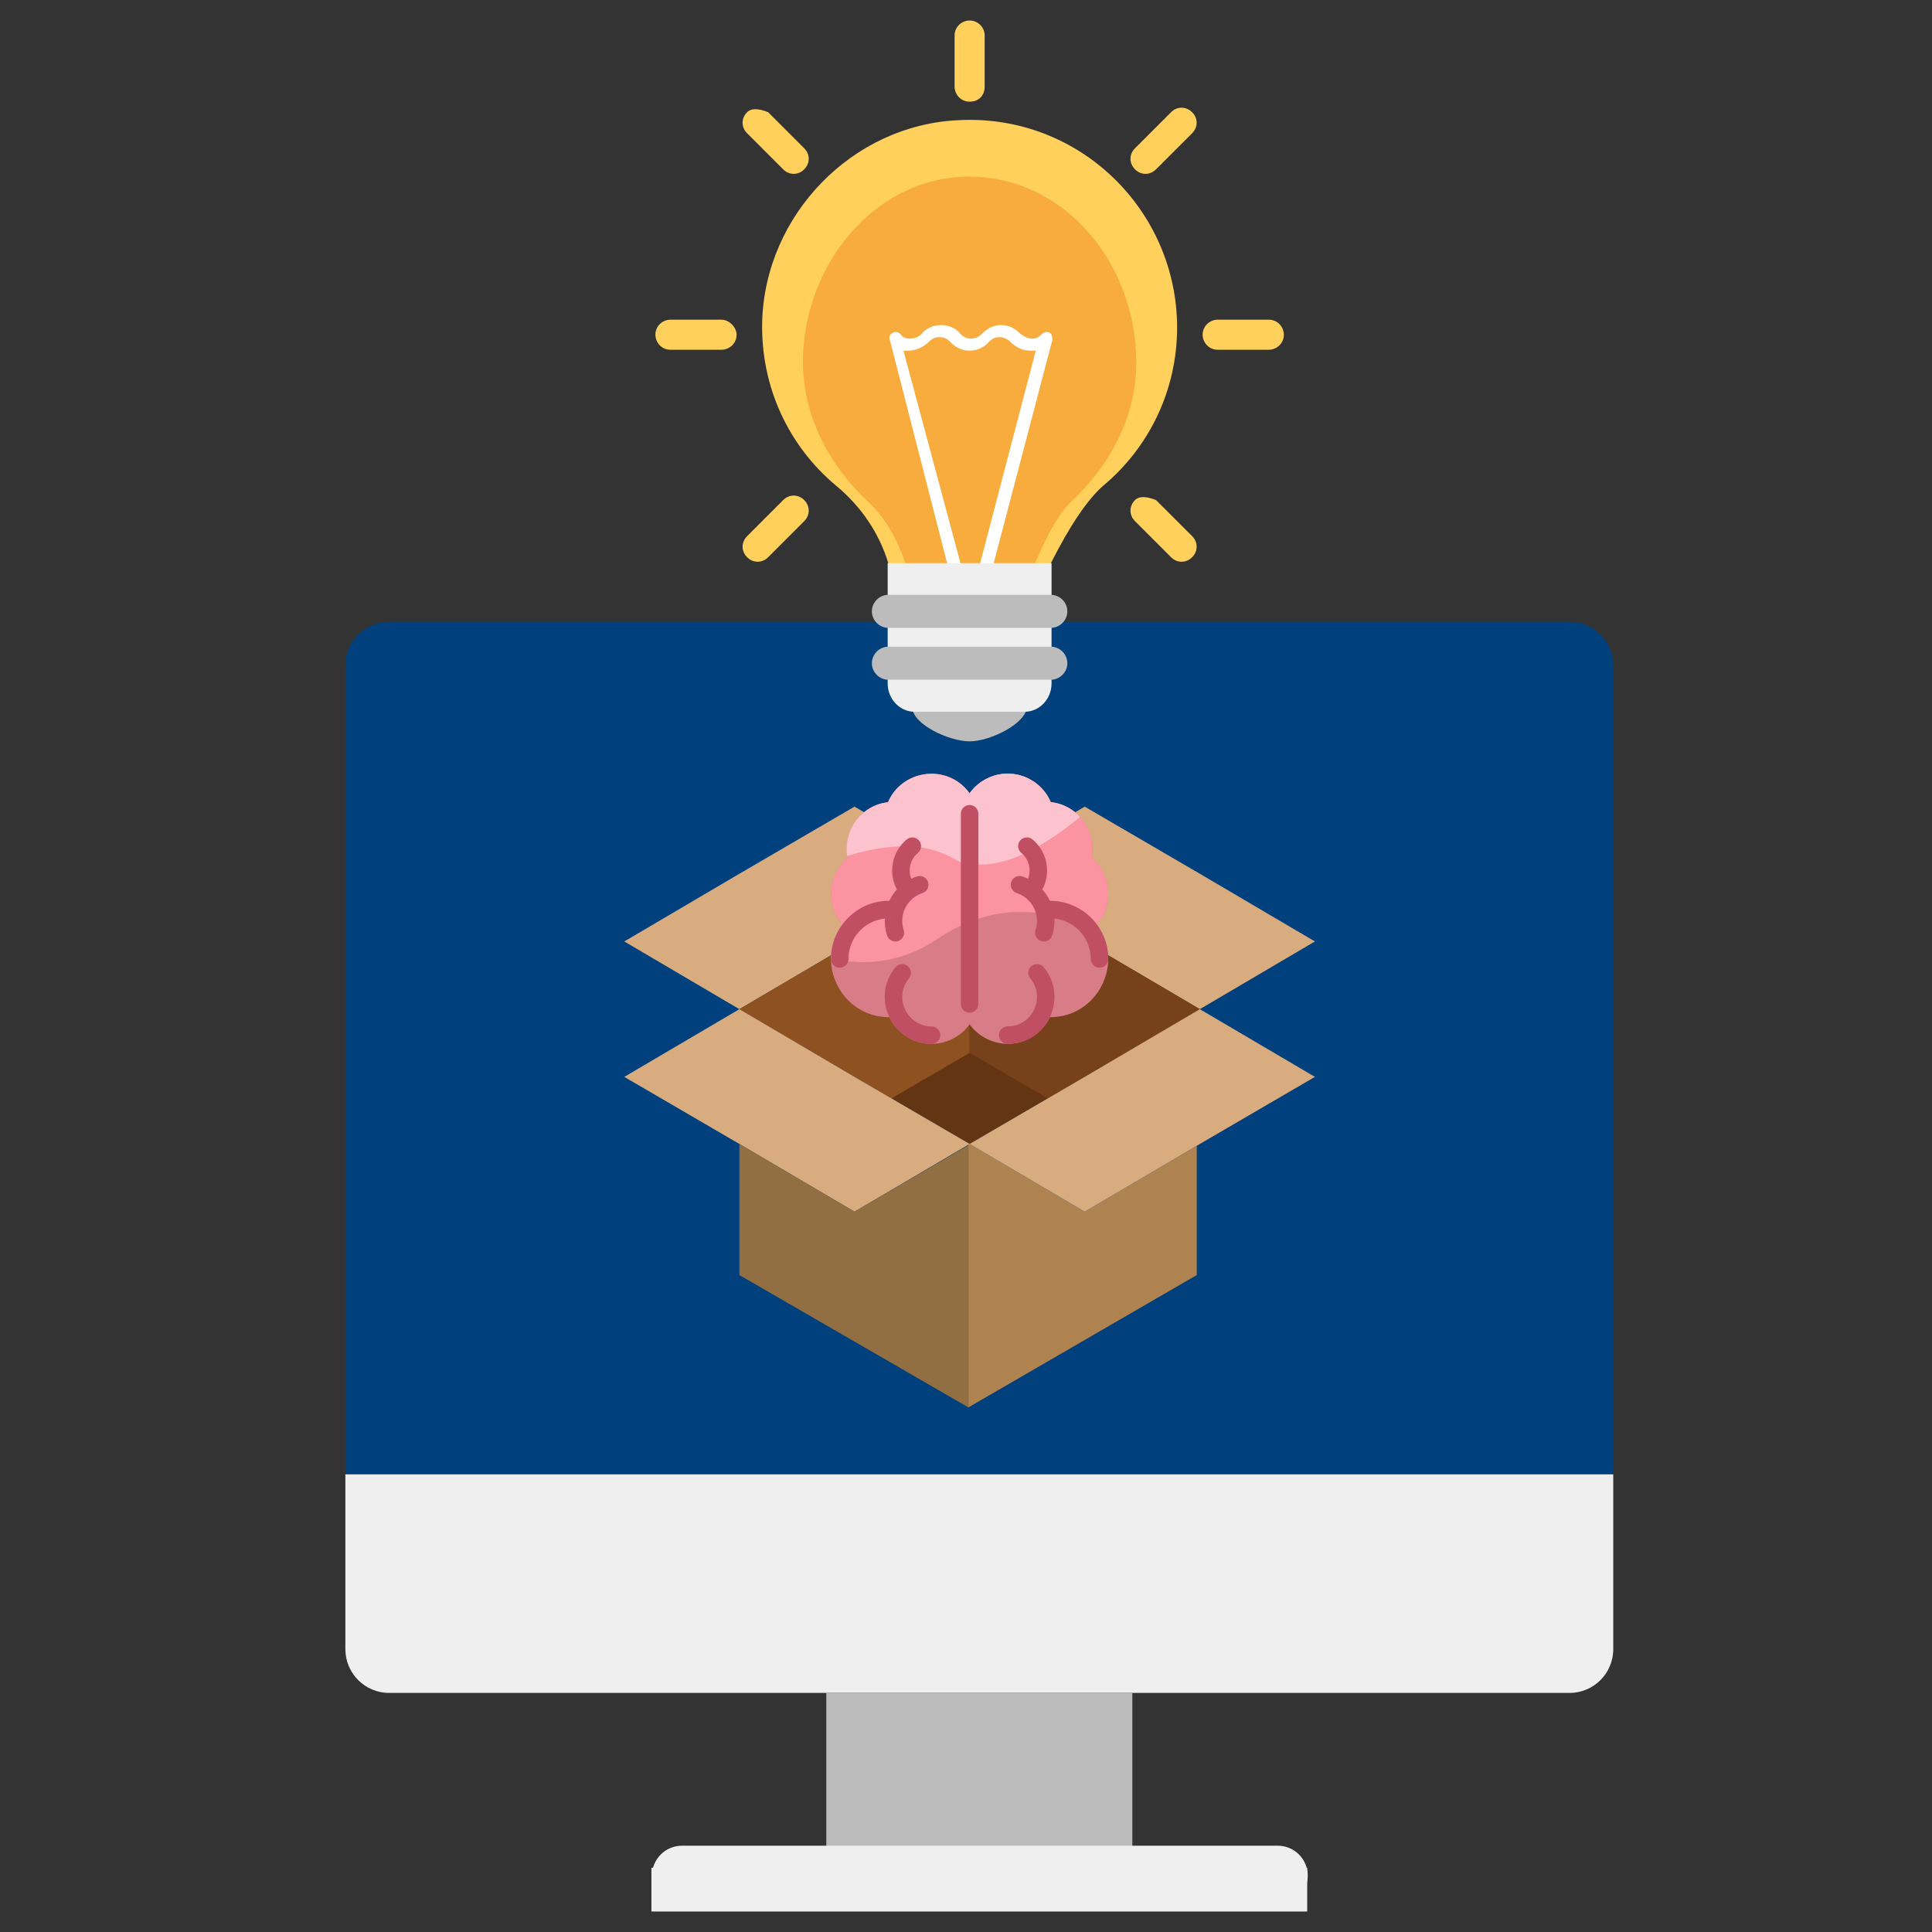 <?xml version="1.0" encoding="UTF-8" standalone="no"?>
<!DOCTYPE svg PUBLIC "-//W3C//DTD SVG 1.1//EN" "http://www.w3.org/Graphics/SVG/1.1/DTD/svg11.dtd">
<svg version="1.1" xmlns="http://www.w3.org/2000/svg" xmlns:xlink="http://www.w3.org/1999/xlink" preserveAspectRatio="xMidYMid meet" viewBox="0 0 640 640" width="640" height="640"><rect x="0" y="0" width="640" height="640" fill="#333333" stroke="none"/><defs><path d="M519.93 205.98C527.93 205.98 534.41 212.46 534.41 220.46C534.41 238.32 534.41 327.63 534.41 488.39L114.41 488.39C114.41 327.63 114.41 238.32 114.41 220.46C114.41 212.46 120.9 205.98 128.89 205.98C207.1 205.98 480.83 205.98 519.93 205.98Z" id="cvykUj0KJ"></path><path d="M114.41 488.39L534.41 488.39C534.41 523.14 534.41 542.45 534.41 546.32C534.41 554.31 527.93 560.8 519.93 560.8C480.83 560.8 168 560.8 128.89 560.8C120.9 560.8 114.41 554.31 114.41 546.32C114.41 538.59 114.41 519.28 114.41 488.39Z" id="avWdPVTmG"></path><path d="M273.72 560.8L375.1 560.8L375.1 625.97L273.72 625.97L273.72 560.8Z" id="anF7fqr6H"></path><path d="M215.79 618.73L433.03 618.73L433.03 633.21L215.79 633.21L215.79 618.73Z" id="c1yx1owdEE"></path><path d="M423.26 611.41C428.76 611.41 433.21 615.87 433.21 621.37C433.21 623.36 433.21 619.38 433.21 621.37C433.21 626.86 428.76 631.32 423.26 631.32C381.8 631.32 267.38 631.32 225.92 631.32C220.42 631.32 215.97 626.86 215.97 621.37C215.97 619.38 215.97 623.36 215.97 621.37C215.97 615.87 220.42 611.41 225.92 611.41C267.38 611.41 381.8 611.41 423.26 611.41Z" id="cEoS8jzgt"></path><path d="M359.33 311.87L397.46 334.3L359.33 356.73L321.2 378.95L283.06 356.73L244.93 334.3L283.06 311.87L321.2 289.44L359.33 311.87Z" id="a4aecl6jw5"></path><path d="M321.2 289.44L283.06 311.87L244.93 334.3L206.8 311.87L244.93 289.44L283.06 267.21L321.2 289.44Z" id="c4twDy0S9"></path><path d="M321.2 289.44L359.33 311.87L397.46 334.3L435.59 311.87L397.46 289.44L359.33 267.21L321.2 289.44Z" id="an2kqRysf"></path><path d="M244.93 334.3L283.06 356.73L295.3 363.86L321.2 348.77L321.2 289.44L283.06 311.87L244.93 334.3Z" id="aZPX5PYtP"></path><path d="M321.2 348.77L347.09 363.86L359.33 356.73L397.46 334.3L359.33 311.87L321.2 289.44L321.2 348.77Z" id="crgTOzoS0"></path><path d="M320.79 466.22L396.44 422.38L396.44 379.56L359.33 401.38L321.2 378.95L320.79 378.75L320.79 466.22Z" id="aJoJHhmaH"></path><path d="M321.2 378.95L283.06 356.73L244.93 334.3L206.8 356.73L244.93 378.95L283.06 401.38L321.2 378.95Z" id="b16NdhdPfs"></path><path d="M320.79 466.22L244.93 422.38L244.93 378.95L283.06 401.38L320.79 379.36L320.79 466.22Z" id="c2WokGybHk"></path><path d="M321.2 378.95L359.33 356.73L397.46 334.3L435.59 356.73L397.46 378.95L359.33 401.38L321.2 378.95Z" id="a6z3j4w5t"></path><path d="M321.2 269.57L321.2 332.58" id="f1nXdMnRMZ"></path><path d="M348.08 265.73C345.68 260.07 340.09 256.28 333.81 256.28C325.26 256.28 318.3 263.24 318.3 271.78C318.3 277.64 318.3 324.44 318.3 330.29C318.3 343.13 333.03 350.29 343.13 342.67C345.12 341.17 346.73 339.19 347.8 336.96C363.78 337 372.65 318.74 363.36 306.23C368.97 299.76 368.27 289.81 361.61 284.23C363.44 275.19 357.03 266.69 348.08 265.73Z" id="h4xm2zLY3L"></path><path d="M294.31 265.73C285.36 266.69 278.96 275.2 280.79 284.23C274.12 289.81 273.43 299.77 279.04 306.23C269.74 318.75 278.62 336.96 294.54 336.96C294.73 336.96 295.74 340.01 299.26 342.67C306.19 347.89 316.09 346.43 321.2 339.3C321.2 334.19 321.2 308.69 321.2 262.78C306.39 257.39 297.43 258.37 294.31 265.73Z" id="c1GIV4tSs"></path><path d="M321.2 305.36C321.2 301.1 321.2 267.04 321.2 262.78C314.08 252.85 298.99 254.69 294.31 265.73C285.36 266.69 278.96 275.2 280.79 284.23C274.12 289.81 273.43 299.77 279.04 306.23C276.62 309.48 275.3 313.39 275.27 317.52C285.74 319.83 298.21 319.35 310.46 311.08C314.08 308.63 317.68 306.75 321.2 305.36Z" id="bVLA0QkY2"></path><path d="M363.36 306.23C368.97 299.76 368.27 289.81 361.61 284.23C363.44 275.19 357.03 266.69 348.08 265.73C345.68 260.07 340.09 256.28 333.81 256.28C325.26 256.28 318.3 263.24 318.3 271.79C318.3 275.27 318.3 303.13 318.3 306.61C337.79 297.49 355.47 303.7 366.16 311.62C365.53 309.69 364.58 307.88 363.36 306.23Z" id="e1VIbhMLeZ"></path><path d="M341.3 324.11C346.48 330.38 342.03 340 333.81 340C332.21 340 330.91 341.3 330.91 342.9C330.91 344.5 332.21 345.79 333.81 345.79C346.93 345.79 354.04 330.44 345.76 320.42C344.74 319.19 342.92 319.01 341.68 320.03C340.45 321.05 340.28 322.88 341.3 324.11Z" id="b1DI8oohD"></path><path d="M280.64 283.55C292.59 279.89 305.68 278.47 315.55 284.28C317.24 285.27 319.01 285.93 320.85 286.32C320.85 283.99 321.2 265.16 321.2 262.84C314.08 252.91 298.77 254.76 294.1 265.8C285.47 266.73 279.33 274.73 280.64 283.55Z" id="aj8Ya8jN2"></path><path d="M297.51 311.74C299.03 311.24 299.86 309.61 299.36 308.09C297.7 303 300.49 297.5 305.58 295.84C307.1 295.34 307.93 293.71 307.43 292.19C306.93 290.67 305.3 289.84 303.78 290.33C303.11 290.55 302.47 290.81 301.86 291.11C300.7 288.15 301.5 284.66 304.07 282.53C305.3 281.51 305.47 279.68 304.45 278.45C303.43 277.22 301.61 277.05 300.37 278.07C295.36 282.23 294.2 289.22 297.11 294.65C296.07 295.8 295.26 297.03 294.6 298.41C284.39 298.22 275.27 306.75 275.27 317.68C275.27 319.28 276.56 320.58 278.16 320.58C279.76 320.58 281.06 319.28 281.06 317.68C281.06 310.73 286.34 305 293.11 304.28C293.01 306.15 293.26 308.05 293.86 309.89C294.36 311.41 296 312.24 297.51 311.74Z" id="a15qppoA6y"></path><path d="M301.1 324.11C302.12 322.88 301.95 321.05 300.71 320.03C299.48 319.01 297.65 319.19 296.64 320.42C288.34 330.45 295.48 345.79 308.59 345.79C310.19 345.79 311.49 344.5 311.49 342.9C311.49 341.3 310.19 340 308.59 340C300.36 340 295.92 330.37 301.1 324.11Z" id="a1liBIz8U2"></path><path d="M318.3 271.78C318.3 273.12 318.3 283.79 318.3 285.12C330.21 289.84 345.74 280.53 357.79 270.63C355.31 267.95 351.9 266.14 348.08 265.73C345.68 260.07 340.09 256.28 333.81 256.28C325.26 256.28 318.3 263.24 318.3 271.78Z" id="f243W58DpH"></path><path d="M318.3 332.58C318.3 326.28 318.3 275.87 318.3 269.57C318.3 267.97 319.6 266.67 321.2 266.67C322.8 266.67 324.09 267.97 324.09 269.57C324.09 275.87 324.09 326.28 324.09 332.58C324.09 334.18 322.8 335.48 321.2 335.48C319.6 335.48 318.3 334.18 318.3 332.58Z" id="bjVo2PgRR"></path><path d="M345.28 294.65C348.2 289.22 347.04 282.23 342.02 278.07C340.79 277.05 338.96 277.22 337.94 278.45C336.92 279.68 337.09 281.51 338.32 282.53C340.9 284.66 341.69 288.15 340.54 291.11C339.92 290.81 339.28 290.55 338.62 290.33C337.1 289.84 335.46 290.67 334.97 292.19C334.47 293.71 335.3 295.34 336.82 295.84C341.91 297.5 344.7 303 343.03 308.09C342.42 309.96 343.82 311.88 345.79 311.88C347 311.88 348.14 311.11 348.54 309.89C349.14 308.05 349.38 306.15 349.29 304.28C356.05 305 361.34 310.73 361.34 317.68C361.34 319.28 362.63 320.58 364.23 320.58C365.83 320.58 367.13 319.28 367.13 317.68C367.13 307.05 358.48 298.41 347.85 298.41C347.68 298.41 347.24 296.81 345.28 294.65Z" id="duylouGiY"></path><path d="M365.53 160.82C380.47 148.37 389.93 129.45 389.93 108.53C389.93 69.68 357.56 37.81 317.72 39.8C282.36 41.3 253.47 71.18 252.48 106.54C251.98 128.45 261.44 147.87 276.88 160.82C285.35 167.79 291.32 176.76 294.31 186.72C297.93 186.72 316.03 186.72 348.6 186.72L348.04 186.72C354.39 174.1 360.22 165.47 365.53 160.82Z" id="a1VelWvU5P"></path><path d="M354.76 166.28C366.77 155.11 376.41 139.04 376.41 120.27C376.41 85.41 350.41 56.8 318.4 58.59C289.99 59.93 266.79 86.75 265.99 118.48C265.59 138.15 275.22 154.66 287.63 166.28C294.43 172.54 298.65 181.5 301.05 190.44C303.96 190.44 318.01 190.44 343.21 190.44L341.34 190.44C346.02 178.51 350.5 170.45 354.76 166.28Z" id="b2q2XR5Py6"></path><path d="M340.18 233.98C340.18 239.6 328.05 245.58 321.2 245.58C314.34 245.58 302.21 239.89 302.21 234.27C302.21 228.65 302.49 228.23 321.2 228.33C339.9 228.42 340.18 228.36 340.18 233.98Z" id="azbISmvIk"></path><path d="M319.2 190.37C307.25 145.84 300.61 121.11 299.28 116.16C299.78 116.16 300.28 116.16 300.78 116.16C303.27 116.16 305.76 115.16 307.75 113.17C308.74 112.18 309.74 111.68 311.23 111.68C312.73 111.68 313.72 112.18 314.72 113.17C318.21 117.16 324.18 117.16 327.67 113.17C328.67 112.18 329.66 111.68 331.16 111.68C332.15 111.68 333.65 112.18 334.64 113.17C336.64 115.16 338.63 116.16 341.62 116.16C342.11 116.16 342.61 116.16 343.11 116.16C341.81 121.11 335.34 145.84 323.69 190.37L328.17 190.37C340.42 143.75 347.23 117.85 348.59 112.67C348.59 111.68 348.59 110.68 347.59 110.18C346.6 109.69 345.6 110.18 345.1 110.68C344.11 111.68 343.11 112.18 342.11 112.18C340.62 112.18 339.62 111.68 338.13 110.68C336.14 108.69 334.14 107.69 331.65 107.69C329.16 107.69 327.17 108.69 325.18 110.68C323.19 112.67 320.2 112.67 318.21 110.68C316.71 108.69 314.22 107.69 311.73 107.69C311.73 107.69 311.73 107.69 311.73 107.69C309.24 107.69 306.75 108.69 305.26 110.68C304.26 111.68 302.77 112.18 301.27 112.18C300.28 112.18 298.78 111.68 298.29 110.68C297.79 110.18 296.79 109.69 295.8 110.18C294.8 110.68 294.3 111.68 294.8 112.67C296.13 117.85 302.77 143.75 314.72 190.37L319.2 190.37Z" id="cYUxYPxN"></path><path d="M303.02 235.79C298.04 235.79 294.05 231.6 294.05 226.36C294.05 223.71 294.05 210.44 294.05 186.56L348.34 186.56C348.34 210.44 348.34 223.71 348.34 226.36C348.34 231.6 344.35 235.79 339.37 235.79C332.1 235.79 306.65 235.79 303.02 235.79Z" id="b83Sr88IvV"></path><path d="M294.3 207.99C291.31 207.99 288.82 205.5 288.82 202.51C288.82 202.51 288.82 202.51 288.82 202.51C288.82 199.53 291.31 197.04 294.3 197.04C299.68 197.04 342.71 197.04 348.09 197.04C351.08 197.04 353.57 199.53 353.57 202.51C353.57 202.51 353.57 202.51 353.57 202.51C353.57 205.5 351.08 207.99 348.09 207.99C337.33 207.99 299.68 207.99 294.3 207.99Z" id="b1RZqFRSbI"></path><path d="M294.3 225.18C291.31 225.18 288.82 222.69 288.82 219.7C288.82 219.7 288.82 219.7 288.82 219.7C288.82 216.71 291.31 214.22 294.3 214.22C299.68 214.22 342.71 214.22 348.09 214.22C351.08 214.22 353.57 216.71 353.57 219.7C353.57 219.7 353.57 219.7 353.57 219.7C353.57 222.69 351.08 225.18 348.09 225.18C337.33 225.18 299.68 225.18 294.3 225.18Z" id="f2YKaAOh0Z"></path><path d="M316.22 11.77C316.22 13.46 316.22 27.01 316.22 28.7C316.22 31.19 318.21 33.68 321.2 33.68C324.18 33.68 326.18 31.69 326.18 28.7C326.18 27.01 326.18 13.46 326.18 11.77C326.18 8.78 323.69 6.79 321.2 6.79C318.71 6.79 316.22 8.78 316.22 11.77Z" id="b4veO1ZSo"></path><path d="M247.49 37.17C245.49 39.16 245.49 42.15 247.49 44.14C248.68 45.34 258.24 54.9 259.44 56.09C261.43 58.09 264.42 58.09 266.41 56.09C268.4 54.1 268.4 51.11 266.41 49.12C265.61 48.33 261.63 44.34 254.46 37.17C251.14 35.84 248.81 35.84 247.49 37.17Z" id="b2cvridwG"></path><path d="M222.09 105.9C219.6 105.9 217.11 107.89 217.11 110.88C217.11 110.88 217.11 110.88 217.11 110.88C217.11 113.37 219.1 115.86 222.09 115.86C223.78 115.86 237.33 115.86 239.02 115.86C241.51 115.86 244 113.87 244 110.88C244 110.88 244 110.88 244 110.88C244 108.39 241.51 105.9 239.02 105.9C235.63 105.9 223.78 105.9 222.09 105.9Z" id="c2bAKqD3oo"></path><path d="M247.49 177.61C245.49 179.61 245.49 182.59 247.49 184.59C249.48 186.58 252.47 186.58 254.46 184.59C255.65 183.39 265.22 173.83 266.41 172.63C268.4 170.64 268.4 167.65 266.41 165.66C264.42 163.67 261.43 163.67 259.44 165.66C257.05 168.05 248.68 176.42 247.49 177.61Z" id="b5wM1rdwI"></path><path d="M375.98 165.66C373.99 167.65 373.99 170.64 375.98 172.63C377.18 173.83 386.74 183.39 387.93 184.59C389.92 186.58 392.91 186.58 394.91 184.59C396.9 182.59 396.9 179.6 394.91 177.61C394.11 176.82 390.12 172.83 382.95 165.66C379.63 164.33 377.31 164.33 375.98 165.66Z" id="dEKU1WhUh"></path><path d="M403.37 105.9C400.88 105.9 398.39 107.89 398.39 110.88C398.39 110.88 398.39 110.88 398.39 110.88C398.39 113.37 400.38 115.86 403.37 115.86C405.07 115.86 418.61 115.86 420.31 115.86C422.8 115.86 425.29 113.87 425.29 110.88C425.29 110.88 425.29 110.88 425.29 110.88C425.29 108.39 423.29 105.9 420.31 105.9C416.92 105.9 405.07 105.9 403.37 105.9Z" id="agMcNHUm2"></path><path d="M375.98 49.12C373.99 51.11 373.99 54.1 375.98 56.09C377.97 58.09 380.96 58.09 382.95 56.09C384.15 54.9 393.71 45.34 394.91 44.14C396.9 42.15 396.9 39.16 394.91 37.17C392.91 35.18 389.92 35.18 387.93 37.17C385.54 39.56 377.18 47.93 375.98 49.12Z" id="a7VDfk9pb"></path><path d="" id="b21MDyqNXG"></path></defs><g><g><g><use xlink:href="#cvykUj0KJ" opacity="1" fill="#00407d" fill-opacity="1"></use><g><use xlink:href="#cvykUj0KJ" opacity="1" fill-opacity="0" stroke="#000000" stroke-width="1" stroke-opacity="0"></use></g></g><g><use xlink:href="#avWdPVTmG" opacity="1" fill="#efefef" fill-opacity="1"></use><g><use xlink:href="#avWdPVTmG" opacity="1" fill-opacity="0" stroke="#000000" stroke-width="1" stroke-opacity="0"></use></g></g><g><use xlink:href="#anF7fqr6H" opacity="1" fill="#bcbcbc" fill-opacity="1"></use><g><use xlink:href="#anF7fqr6H" opacity="1" fill-opacity="0" stroke="#000000" stroke-width="1" stroke-opacity="0"></use></g></g><g><use xlink:href="#c1yx1owdEE" opacity="1" fill="#efefef" fill-opacity="1"></use><g><use xlink:href="#c1yx1owdEE" opacity="1" fill-opacity="0" stroke="#000000" stroke-width="1" stroke-opacity="0"></use></g></g><g><use xlink:href="#cEoS8jzgt" opacity="1" fill="#efefef" fill-opacity="1"></use></g><g><g><use xlink:href="#a4aecl6jw5" opacity="1" fill="#643513" fill-opacity="1"></use><g><use xlink:href="#a4aecl6jw5" opacity="1" fill-opacity="0" stroke="#000000" stroke-width="1" stroke-opacity="0"></use></g></g><g><use xlink:href="#c4twDy0S9" opacity="1" fill="#d9ac80" fill-opacity="1"></use><g><use xlink:href="#c4twDy0S9" opacity="1" fill-opacity="0" stroke="#000000" stroke-width="1" stroke-opacity="0"></use></g></g><g><use xlink:href="#an2kqRysf" opacity="1" fill="#d9ac80" fill-opacity="1"></use><g><use xlink:href="#an2kqRysf" opacity="1" fill-opacity="0" stroke="#000000" stroke-width="1" stroke-opacity="0"></use></g></g><g><use xlink:href="#aZPX5PYtP" opacity="1" fill="#8d5122" fill-opacity="1"></use><g><use xlink:href="#aZPX5PYtP" opacity="1" fill-opacity="0" stroke="#000000" stroke-width="1" stroke-opacity="0"></use></g></g><g><use xlink:href="#crgTOzoS0" opacity="1" fill="#77411b" fill-opacity="1"></use><g><use xlink:href="#crgTOzoS0" opacity="1" fill-opacity="0" stroke="#000000" stroke-width="1" stroke-opacity="0"></use></g></g></g><g><g><use xlink:href="#aJoJHhmaH" opacity="1" fill="#ae834f" fill-opacity="1"></use><g><use xlink:href="#aJoJHhmaH" opacity="1" fill-opacity="0" stroke="#000000" stroke-width="1" stroke-opacity="0"></use></g></g><g><use xlink:href="#b16NdhdPfs" opacity="1" fill="#d9ac80" fill-opacity="1"></use><g><use xlink:href="#b16NdhdPfs" opacity="1" fill-opacity="0" stroke="#000000" stroke-width="1" stroke-opacity="0"></use></g></g><g><use xlink:href="#c2WokGybHk" opacity="1" fill="#926e43" fill-opacity="1"></use><g><use xlink:href="#c2WokGybHk" opacity="1" fill-opacity="0" stroke="#000000" stroke-width="1" stroke-opacity="0"></use></g></g><g><use xlink:href="#a6z3j4w5t" opacity="1" fill="#d9ac80" fill-opacity="1"></use><g><use xlink:href="#a6z3j4w5t" opacity="1" fill-opacity="0" stroke="#000000" stroke-width="1" stroke-opacity="0"></use></g></g></g><g><g><use xlink:href="#f1nXdMnRMZ" opacity="1" fill="#cc7282" fill-opacity="1"></use><g><use xlink:href="#f1nXdMnRMZ" opacity="1" fill-opacity="0" stroke="#000000" stroke-width="1" stroke-opacity="0"></use></g></g><g><g><use xlink:href="#h4xm2zLY3L" opacity="1" fill="#d87d88" fill-opacity="1"></use><g><use xlink:href="#h4xm2zLY3L" opacity="1" fill-opacity="0" stroke="#000000" stroke-width="1" stroke-opacity="0"></use></g></g><g><use xlink:href="#c1GIV4tSs" opacity="1" fill="#d87d88" fill-opacity="1"></use><g><use xlink:href="#c1GIV4tSs" opacity="1" fill-opacity="0" stroke="#000000" stroke-width="1" stroke-opacity="0"></use></g></g><g><use xlink:href="#bVLA0QkY2" opacity="1" fill="#fc93a0" fill-opacity="1"></use><g><use xlink:href="#bVLA0QkY2" opacity="1" fill-opacity="0" stroke="#000000" stroke-width="1" stroke-opacity="0"></use></g></g><g><use xlink:href="#e1VIbhMLeZ" opacity="1" fill="#fc93a0" fill-opacity="1"></use><g><use xlink:href="#e1VIbhMLeZ" opacity="1" fill-opacity="0" stroke="#000000" stroke-width="1" stroke-opacity="0"></use></g></g><g><use xlink:href="#b1DI8oohD" opacity="1" fill="#c04f63" fill-opacity="1"></use><g><use xlink:href="#b1DI8oohD" opacity="1" fill-opacity="0" stroke="#000000" stroke-width="1" stroke-opacity="0"></use></g></g><g><use xlink:href="#aj8Ya8jN2" opacity="1" fill="#fcc3ce" fill-opacity="1"></use><g><use xlink:href="#aj8Ya8jN2" opacity="1" fill-opacity="0" stroke="#000000" stroke-width="1" stroke-opacity="0"></use></g></g><g><use xlink:href="#a15qppoA6y" opacity="1" fill="#c04f63" fill-opacity="1"></use><g><use xlink:href="#a15qppoA6y" opacity="1" fill-opacity="0" stroke="#000000" stroke-width="1" stroke-opacity="0"></use></g></g><g><use xlink:href="#a1liBIz8U2" opacity="1" fill="#c04f63" fill-opacity="1"></use><g><use xlink:href="#a1liBIz8U2" opacity="1" fill-opacity="0" stroke="#000000" stroke-width="1" stroke-opacity="0"></use></g></g><g><use xlink:href="#f243W58DpH" opacity="1" fill="#fcc3ce" fill-opacity="1"></use><g><use xlink:href="#f243W58DpH" opacity="1" fill-opacity="0" stroke="#000000" stroke-width="1" stroke-opacity="0"></use></g></g><g><use xlink:href="#bjVo2PgRR" opacity="1" fill="#c04f63" fill-opacity="1"></use><g><use xlink:href="#bjVo2PgRR" opacity="1" fill-opacity="0" stroke="#000000" stroke-width="1" stroke-opacity="0"></use></g></g><g><use xlink:href="#duylouGiY" opacity="1" fill="#c04f63" fill-opacity="1"></use><g><use xlink:href="#duylouGiY" opacity="1" fill-opacity="0" stroke="#000000" stroke-width="1" stroke-opacity="0"></use></g></g></g></g><g><g><use xlink:href="#a1VelWvU5P" opacity="1" fill="#ffd15c" fill-opacity="1"></use><g><use xlink:href="#a1VelWvU5P" opacity="1" fill-opacity="0" stroke="#000000" stroke-width="1" stroke-opacity="0"></use></g></g><g><use xlink:href="#b2q2XR5Py6" opacity="1" fill="#f8ac3d" fill-opacity="1"></use><g><use xlink:href="#b2q2XR5Py6" opacity="1" fill-opacity="0" stroke="#000000" stroke-width="1" stroke-opacity="0"></use></g></g><g><use xlink:href="#azbISmvIk" opacity="1" fill="#bcbcbc" fill-opacity="1"></use></g><g><use xlink:href="#cYUxYPxN" opacity="1" fill="#ffffff" fill-opacity="1"></use><g><use xlink:href="#cYUxYPxN" opacity="1" fill-opacity="0" stroke="#000000" stroke-width="1" stroke-opacity="0"></use></g></g><g><use xlink:href="#b83Sr88IvV" opacity="1" fill="#efefef" fill-opacity="1"></use><g><use xlink:href="#b83Sr88IvV" opacity="1" fill-opacity="0" stroke="#000000" stroke-width="1" stroke-opacity="0"></use></g></g><g><use xlink:href="#b1RZqFRSbI" opacity="1" fill="#bcbcbc" fill-opacity="1"></use><g><use xlink:href="#b1RZqFRSbI" opacity="1" fill-opacity="0" stroke="#000000" stroke-width="1" stroke-opacity="0"></use></g></g><g><use xlink:href="#f2YKaAOh0Z" opacity="1" fill="#bcbcbc" fill-opacity="1"></use><g><use xlink:href="#f2YKaAOh0Z" opacity="1" fill-opacity="0" stroke="#000000" stroke-width="1" stroke-opacity="0"></use></g></g><g><use xlink:href="#b4veO1ZSo" opacity="1" fill="#ffd15c" fill-opacity="1"></use><g><use xlink:href="#b4veO1ZSo" opacity="1" fill-opacity="0" stroke="#000000" stroke-width="1" stroke-opacity="0"></use></g></g><g><use xlink:href="#b2cvridwG" opacity="1" fill="#ffd15c" fill-opacity="1"></use><g><use xlink:href="#b2cvridwG" opacity="1" fill-opacity="0" stroke="#000000" stroke-width="1" stroke-opacity="0"></use></g></g><g><use xlink:href="#c2bAKqD3oo" opacity="1" fill="#ffd15c" fill-opacity="1"></use><g><use xlink:href="#c2bAKqD3oo" opacity="1" fill-opacity="0" stroke="#000000" stroke-width="1" stroke-opacity="0"></use></g></g><g><use xlink:href="#b5wM1rdwI" opacity="1" fill="#ffd15c" fill-opacity="1"></use><g><use xlink:href="#b5wM1rdwI" opacity="1" fill-opacity="0" stroke="#000000" stroke-width="1" stroke-opacity="0"></use></g></g><g><use xlink:href="#dEKU1WhUh" opacity="1" fill="#ffd15c" fill-opacity="1"></use><g><use xlink:href="#dEKU1WhUh" opacity="1" fill-opacity="0" stroke="#000000" stroke-width="1" stroke-opacity="0"></use></g></g><g><use xlink:href="#agMcNHUm2" opacity="1" fill="#ffd15c" fill-opacity="1"></use><g><use xlink:href="#agMcNHUm2" opacity="1" fill-opacity="0" stroke="#000000" stroke-width="1" stroke-opacity="0"></use></g></g><g><use xlink:href="#a7VDfk9pb" opacity="1" fill="#ffd15c" fill-opacity="1"></use><g><use xlink:href="#a7VDfk9pb" opacity="1" fill-opacity="0" stroke="#000000" stroke-width="1" stroke-opacity="0"></use></g></g><g><g><use xlink:href="#b21MDyqNXG" opacity="1" fill-opacity="0" stroke="#000000" stroke-width="2" stroke-opacity="0"></use></g></g></g></g></g></svg>